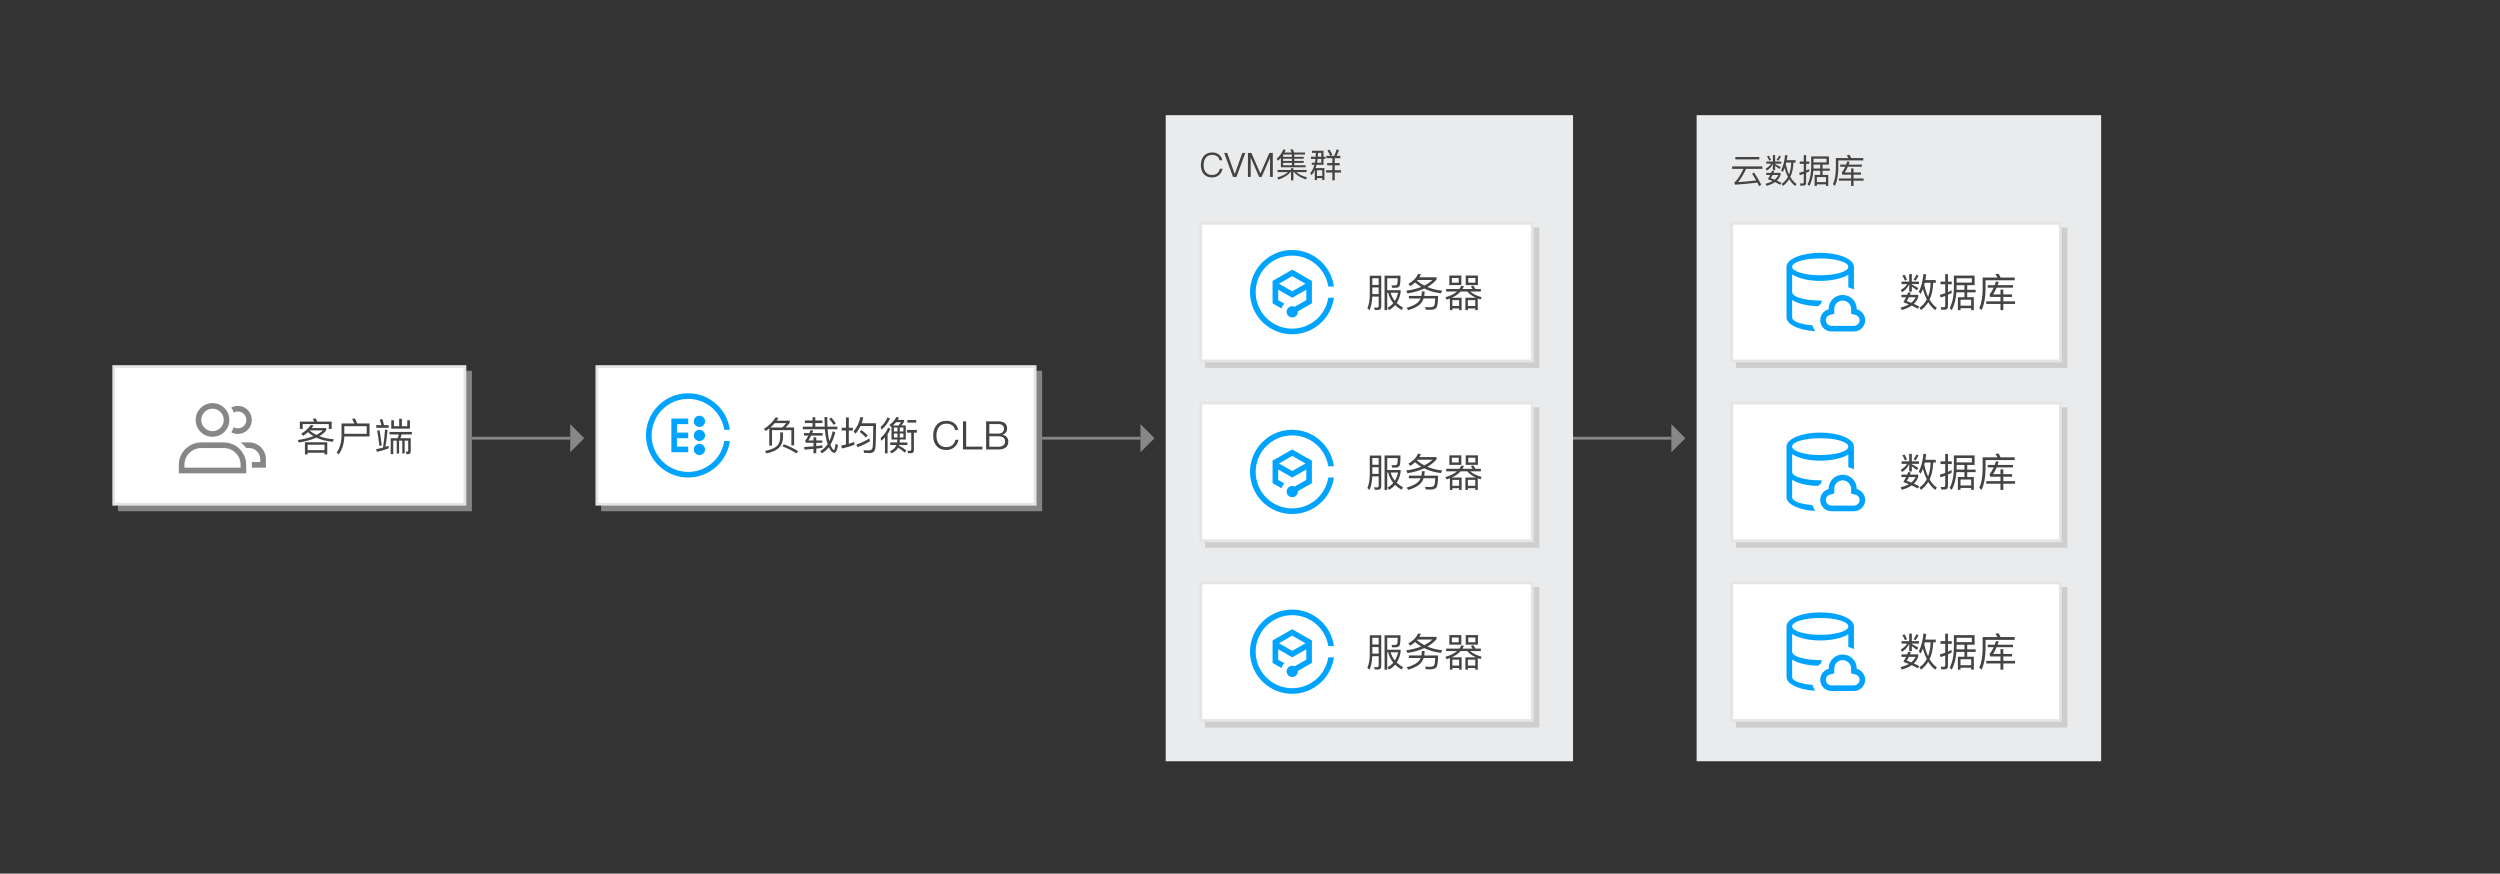 <?xml version="1.0" encoding="utf-8"?>
<!-- Generator: Adobe Illustrator 23.0.1, SVG Export Plug-In . SVG Version: 6.00 Build 0)  -->
<svg version="1.1" id="图层_1" xmlns="http://www.w3.org/2000/svg" xmlns:xlink="http://www.w3.org/1999/xlink" x="0px" y="0px"
	 width="890px" height="311px" viewBox="0 0 890 311" style="enable-background:new 0 0 890 311;" xml:space="preserve">
<rect x="0" y="0" width="890" height="311" fill="#333333" stroke="none"/>
<g>
	<g>
		<rect x="42" y="132" style="opacity:0.6;fill:#BBBBBB;enable-background:new    ;" width="126" height="50"/>
		<g>
			<rect x="40.5" y="130.5" style="fill:#FFFFFF;" width="125" height="49"/>
			<path style="fill:#E5E5E5;" d="M165,131v48H41v-48H165 M166,130H40v50h126V130L166,130z"/>
		</g>
	</g>
	<g>
		<g style="enable-background:new    ;">
			<path style="fill:#444444;" d="M111.624,151.478c-0.209,0.317-0.419,0.622-0.643,0.912h5.152v0.802
				c-0.572,0.788-1.396,1.479-2.471,2.088c1.522,0.595,3.225,0.954,5.11,1.092l-0.224,0.898c-2.234-0.166-4.203-0.649-5.934-1.479
				c-1.647,0.746-3.728,1.327-6.241,1.755l-0.377-0.885c2.248-0.359,4.119-0.815,5.599-1.396c-0.712-0.415-1.368-0.885-1.968-1.41
				c-0.544,0.483-1.131,0.912-1.746,1.299l-0.642-0.773c1.382-0.788,2.513-1.825,3.407-3.11L111.624,151.478z M118.074,152.694
				h-1.019v-1.715h-9.299v1.715h-1.019v-2.613h5.11c-0.167-0.359-0.335-0.678-0.517-0.968l1.103-0.166
				c0.167,0.332,0.321,0.719,0.489,1.134h5.152V152.694z M116.51,161.763h-0.977v-0.595h-6.003v0.595h-0.978v-4.327h7.958V161.763z
				 M115.533,160.27v-1.936h-6.003v1.936H115.533z M114.933,153.233h-4.677l-0.042,0.041c0.74,0.608,1.55,1.12,2.415,1.549
				C113.592,154.353,114.36,153.813,114.933,153.233z"/>
			<path style="fill:#444444;" d="M120.589,161.776l-0.74-0.663c1.131-1.549,1.703-3.567,1.731-6.042v-4.326h4.552
				c-0.251-0.581-0.517-1.12-0.81-1.618l1.075-0.166c0.251,0.525,0.502,1.12,0.754,1.784h4.412v4.645h-8.992
				C122.501,157.864,121.846,159.993,120.589,161.776z M122.571,151.727v2.695h7.972v-2.695H122.571z"/>
			<path style="fill:#444444;" d="M138.35,159.634c-1.285,0.498-2.681,0.898-4.175,1.23l-0.251-0.981
				c0.824-0.139,1.634-0.318,2.416-0.539c0.335-2.019,0.572-4.147,0.726-6.415l0.908,0.125c-0.168,2.17-0.433,4.175-0.768,6.027
				c0.391-0.139,0.782-0.263,1.145-0.401V159.634z M135.781,151.353c-0.195-0.719-0.405-1.382-0.642-1.977l1.005-0.166
				c0.195,0.622,0.391,1.341,0.586,2.143h1.633v0.94h-4.412v-0.94H135.781z M135.893,158.556l-0.824,0.207
				c-0.209-1.866-0.475-3.663-0.796-5.392l0.824-0.263C135.39,154.685,135.655,156.51,135.893,158.556z M146.629,153.759v0.912
				h-3.672c-0.098,0.456-0.237,0.898-0.405,1.327h3.672v4.631c0,0.691-0.293,1.037-0.879,1.037h-0.642l-0.237-0.898l0.572,0.041
				c0.182,0,0.279-0.124,0.279-0.373v-3.553h-1.257v4.562h-0.852v-4.562h-1.131v4.576h-0.852v-4.576h-1.229v4.783h-0.908v-5.668
				h2.485c0.167-0.429,0.307-0.871,0.391-1.327h-3.281v-0.912H146.629z M144.982,149.611h0.949v2.985h-6.646v-2.985h0.963v2.115
				h1.857v-2.654h0.978v2.654h1.899V149.611z"/>
		</g>
		<g>
			<g>
				<path style="fill:#878787;" d="M75.657,145.5c2.209,0,4,1.791,4,4s-1.791,4-4,4s-4-1.791-4-4S73.448,145.5,75.657,145.5
					 M75.657,143.5c-3.314,0-6,2.686-6,6s2.686,6,6,6s6-2.686,6-6S78.971,143.5,75.657,143.5z"/>
				<path style="fill:#878787;" d="M79.657,159.5c3.314,0,6,2.686,6,6v1h-20v-1c0-3.314,2.686-6,6-6H79.657 M79.657,157.5h-8
					c-4.418,0-8,3.582-8,8v3h24v-3C87.657,161.082,84.076,157.5,79.657,157.5z"/>
				<path style="fill:#878787;" d="M88.657,157.49h-3c0.758,0.569,1.431,1.242,2,2h1c2.209,0,4,1.791,4,4v1h-3c0,0.33,0,0.66,0,1v1
					h5v-3C94.657,160.176,91.971,157.49,88.657,157.49z"/>
				<path style="fill:#878787;" d="M84.657,144.49c-0.814,0.005-1.615,0.211-2.33,0.6c0.367,0.558,0.662,1.159,0.88,1.79
					c1.441-0.817,3.272-0.311,4.089,1.131c0.817,1.441,0.311,3.272-1.131,4.089c-0.918,0.52-2.041,0.52-2.958,0
					c-0.218,0.631-0.513,1.232-0.88,1.79c0.715,0.389,1.516,0.595,2.33,0.6c2.761,0,5-2.239,5-5
					C89.657,146.729,87.419,144.49,84.657,144.49z"/>
			</g>
		</g>
	</g>
</g>
<g>
	<g>
		<rect x="214" y="132" style="opacity:0.6;fill:#BBBBBB;enable-background:new    ;" width="157" height="50"/>
		<g>
			<rect x="212.5" y="130.5" style="fill:#FFFFFF;" width="156" height="49"/>
			<path style="fill:#E5E5E5;" d="M368,131v48H213v-48H368 M369,130H212v50h157V130L369,130z"/>
		</g>
	</g>
	<g transform="translate(20 9)">
		<g>
			<g id="_编组__11_">
				<g id="_编组_2_11_">
					<path id="_复合路径__11_" style="fill-rule:evenodd;clip-rule:evenodd;fill:#00A4FF;" d="M228.998,144
						c-1.105,0-2,0.895-2,2s0.895,2,2,2s2-0.895,2-2S230.103,144,228.998,144z M224.998,159c-7.18,0.008-13.007-5.805-13.015-12.985
						c-0.008-7.18,5.805-13.007,12.985-13.015c6.413-0.008,11.874,4.663,12.86,11h2c-1.105-8.21-8.656-13.971-16.866-12.866
						c-8.21,1.105-13.971,8.656-12.866,16.866s8.656,13.971,16.866,12.866c6.697-0.901,11.965-6.169,12.866-12.866h-2
						C236.843,154.326,231.4,158.992,224.998,159z M224.998,142v-2h-6v12h6v-2h-4v-3h4v-2h-4v-3H224.998z M228.998,139
						c-1.105,0-2,0.895-2,2s0.895,2,2,2s2-0.895,2-2S230.103,139,228.998,139z M228.998,149c-1.105,0-2,0.895-2,2s0.895,2,2,2
						s2-0.895,2-2S230.103,149,228.998,149z"/>
				</g>
			</g>
		</g>
		<g style="enable-background:new    ;">
			<path style="fill:#444444;" d="M262.713,149.529h-0.98v-5.407h-6.892v5.52h-0.98v-6.122c-0.42,0.337-0.854,0.645-1.274,0.925
				l-0.645-0.771c1.709-1.036,3.124-2.409,4.216-4.104l0.995,0.21c-0.21,0.336-0.42,0.658-0.645,0.966h4.637v0.743
				c-0.504,0.658-0.995,1.218-1.485,1.681h3.054V149.529z M258.735,144.935v1.934c-0.056,1.513-0.546,2.703-1.457,3.6
				c-0.896,0.826-2.367,1.471-4.398,1.947l-0.546-0.854c2.017-0.448,3.432-1.022,4.23-1.751c0.742-0.757,1.135-1.737,1.19-2.941
				v-1.934H258.735z M259.912,141.643h-4.104c-0.477,0.561-0.995,1.064-1.527,1.527h4.202
				C258.959,142.735,259.436,142.231,259.912,141.643z M264.086,151.574l-0.56,0.854c-1.625-1.064-3.292-1.905-5.001-2.521
				l0.504-0.756C260.878,149.823,262.559,150.622,264.086,151.574z"/>
			<path style="fill:#444444;" d="M269.261,140.69v-1.177h0.98v1.177h2.536v0.925h-2.536v1.288h3.362
				c-0.056-1.05-0.084-2.185-0.084-3.418h0.98c0,1.275,0.028,2.41,0.084,3.418h3.53v0.911h-3.474
				c0.084,1.246,0.196,2.269,0.35,3.054c0.084,0.406,0.168,0.784,0.252,1.148c0.504-1.009,0.91-2.186,1.218-3.502l0.896,0.406
				c-0.448,1.751-1.022,3.222-1.723,4.398c0.112,0.322,0.238,0.603,0.364,0.854c0.364,0.687,0.658,1.036,0.882,1.036
				c0.224-0.014,0.42-0.756,0.588-2.241l0.869,0.463c-0.309,1.862-0.743,2.801-1.331,2.801c-0.476,0-0.995-0.434-1.541-1.274
				c-0.154-0.238-0.294-0.49-0.406-0.757c-0.729,0.953-1.555,1.667-2.479,2.172l-0.546-0.812c1.009-0.561,1.877-1.373,2.591-2.451
				c-0.196-0.617-0.378-1.289-0.532-2.031c-0.196-0.925-0.35-2.003-0.434-3.264h-7.858v-0.911h3.46v-1.288h-2.731v-0.925H269.261z
				 M272.777,150.439c-0.701,0.084-1.429,0.183-2.186,0.267v1.652h-0.994v-1.555c-1.009,0.099-2.073,0.183-3.194,0.267l-0.126-0.938
				c1.176-0.07,2.283-0.154,3.32-0.238v-1.247h-2.731l-0.196-0.826c0.392-0.477,0.756-1.051,1.093-1.751h-1.541v-0.896h1.933
				c0.14-0.336,0.266-0.7,0.392-1.064l0.966,0.182c-0.112,0.309-0.224,0.603-0.336,0.883h3.67v0.896h-4.062
				c-0.308,0.645-0.645,1.219-0.995,1.723h1.807v-1.093h0.994v1.093h2.129v0.854h-2.129v1.148c0.771-0.084,1.499-0.168,2.186-0.252
				V150.439z M277.568,141.727l-0.756,0.533c-0.393-0.631-0.938-1.331-1.639-2.102l0.771-0.49
				C276.643,140.452,277.189,141.139,277.568,141.727z"/>
			<path style="fill:#444444;" d="M281.16,143.282v-3.67h1.022v3.67h1.443v0.98h-1.443v4.72c0.672-0.195,1.317-0.405,1.961-0.658
				v1.051c-1.358,0.519-2.829,0.953-4.398,1.289l-0.28-1.064c0.588-0.099,1.148-0.211,1.695-0.351v-4.986h-1.541v-0.98H281.16z
				 M287.323,139.598c-0.154,0.729-0.35,1.429-0.588,2.087h5.126c0,4.819-0.084,7.789-0.252,8.896
				c-0.154,1.135-0.84,1.709-2.059,1.709c-0.378,0-1.009-0.028-1.905-0.057l-0.252-0.952c0.756,0.028,1.415,0.056,1.975,0.056
				c0.729,0,1.148-0.364,1.274-1.093c0.14-0.812,0.21-3.333,0.238-7.578h-4.552c-0.477,1.023-1.065,1.934-1.765,2.746l-0.672-0.868
				c1.19-1.387,2.003-3.082,2.423-5.071L287.323,139.598z M289.747,148.017c-1.205,0.826-2.689,1.555-4.468,2.185l-0.42-0.952
				c1.793-0.588,3.334-1.316,4.623-2.171L289.747,148.017z M288.92,146.056l-0.701,0.7c-0.532-0.631-1.26-1.303-2.185-2.018
				l0.645-0.63C287.576,144.753,288.318,145.411,288.92,146.056z"/>
			<path style="fill:#444444;" d="M297.009,143.674c-0.28,0.645-0.617,1.275-1.023,1.863v6.863h-0.938v-5.701
				c-0.392,0.421-0.812,0.827-1.274,1.219l-0.294-0.938c1.219-1.092,2.115-2.325,2.676-3.712L297.009,143.674z M296.813,139.962
				c-0.616,1.513-1.625,2.844-2.998,4.021l-0.294-0.98c1.12-0.995,1.919-2.144,2.423-3.432L296.813,139.962z M297.233,142.974
				l-0.574-0.687c0.994-0.729,1.807-1.667,2.451-2.829l0.953,0.224c-0.154,0.28-0.309,0.561-0.477,0.812h2.227v0.687
				c-0.308,0.504-0.616,0.925-0.924,1.274h1.569v5.029h-2.101c-0.014,0.364-0.042,0.7-0.084,1.022h2.746v0.91h-2.928l-0.07,0.238
				c0.953,0.477,1.835,1.036,2.62,1.695l-0.532,0.812c-0.785-0.729-1.569-1.331-2.381-1.793c-0.434,0.812-1.205,1.484-2.325,2.045
				l-0.603-0.729c1.121-0.547,1.877-1.232,2.241-2.045l0.084-0.225h-2.213v-0.91h2.451c0.056-0.322,0.084-0.658,0.098-1.022h-2.087
				v-4.623L297.233,142.974z M300.791,141.307h-1.807c-0.336,0.42-0.714,0.799-1.107,1.148h2.045
				C300.217,142.119,300.511,141.727,300.791,141.307z M299.517,144.612v-1.4h-1.289v1.4H299.517z M299.517,145.341h-1.289v1.387
				h1.289V145.341z M300.329,144.612h1.289v-1.4h-1.289V144.612z M301.618,145.341h-1.289v1.387h1.289V145.341z M303.271,152.345
				l-0.196-0.91c0.294,0.042,0.575,0.069,0.841,0.069c0.322,0,0.49-0.168,0.49-0.476v-6.01h-1.513v-0.952h3.502v0.952h-1.05v6.248
				c0,0.714-0.364,1.078-1.093,1.078H303.271z M306.17,140.536v0.911h-3.124v-0.911H306.17z"/>
			<path style="fill:#444444;" d="M319.747,141.685c0.757,0.589,1.205,1.387,1.345,2.382h-1.106
				c-0.14-0.729-0.504-1.289-1.064-1.681c-0.546-0.379-1.204-0.561-1.989-0.561c-1.162,0-2.059,0.406-2.689,1.219
				c-0.588,0.756-0.882,1.751-0.882,2.997c0,1.247,0.28,2.241,0.868,2.97c0.616,0.771,1.499,1.163,2.676,1.163
				c0.798,0,1.471-0.21,2.03-0.631c0.589-0.448,0.995-1.106,1.191-1.975h1.106c-0.225,1.162-0.742,2.073-1.569,2.717
				c-0.771,0.603-1.694,0.911-2.759,0.911c-1.556,0-2.746-0.519-3.572-1.541c-0.757-0.925-1.121-2.129-1.121-3.614
				c0-1.484,0.379-2.703,1.149-3.655c0.84-1.065,2.045-1.583,3.586-1.583C318.053,140.803,318.991,141.097,319.747,141.685z"/>
			<path style="fill:#444444;" d="M323.959,140.999v9.007h5.785V151h-6.92v-10.001H323.959z"/>
			<path style="fill:#444444;" d="M335.524,140.999c0.925,0,1.667,0.224,2.214,0.672c0.532,0.448,0.798,1.064,0.798,1.849
				c0,0.561-0.153,1.051-0.448,1.457c-0.308,0.364-0.714,0.631-1.219,0.799c0.659,0.112,1.163,0.392,1.527,0.812
				c0.364,0.42,0.561,0.952,0.561,1.625c0,0.98-0.351,1.709-1.037,2.185c-0.588,0.393-1.4,0.603-2.423,0.603h-4.44v-10.001H335.524z
				 M332.205,145.369h3.04c0.7,0,1.232-0.154,1.597-0.435c0.364-0.294,0.56-0.729,0.56-1.303c0-0.561-0.182-0.98-0.546-1.261
				s-0.896-0.406-1.597-0.406h-3.054V145.369z M332.205,150.033h3.193c0.701,0,1.247-0.14,1.667-0.392
				c0.49-0.309,0.742-0.799,0.742-1.443s-0.224-1.12-0.644-1.429c-0.406-0.308-0.995-0.448-1.766-0.448h-3.193V150.033z"/>
		</g>
	</g>
</g>
<g>
	<polygon style="fill:#878787;" points="203,151 208,156 203,161 	"/>
	<line style="fill:none;stroke:#878787;stroke-miterlimit:10;" x1="203" y1="156" x2="168" y2="156"/>
</g>
<g>
	<polygon style="fill:#878787;" points="406,151 411,156 406,161 	"/>
	<line style="fill:none;stroke:#878787;stroke-miterlimit:10;" x1="406" y1="156" x2="371" y2="156"/>
</g>
<g>
	<polygon style="fill:#878787;" points="595,151 600,156 595,161 	"/>
	<line style="fill:none;stroke:#878787;stroke-miterlimit:10;" x1="595" y1="156" x2="560" y2="156"/>
</g>
<rect x="415" y="41" style="fill:#EAEBEC;" width="145" height="230"/>
<g>
	<g>
		<rect x="429" y="81" style="opacity:0.6;fill:#BBBBBB;enable-background:new    ;" width="119" height="50"/>
		<g>
			<rect x="427.5" y="79.5" style="fill:#FFFFFF;" width="118" height="49"/>
			<path style="fill:#E5E5E5;" d="M545,80v48H428V80H545 M546,79H427v50h119V79L546,79z"/>
		</g>
	</g>
	<g transform="translate(20 9)">
		<g>
			<path style="fill:#00A4FF;" d="M440.038,108c-7.18,0.008-13.007-5.805-13.015-12.985c-0.008-7.18,5.805-13.007,12.985-13.015
				c6.413-0.008,11.874,4.663,12.86,11h2c-1.105-8.21-8.656-13.971-16.866-12.866c-8.21,1.105-13.971,8.656-12.866,16.866
				c1.105,8.21,8.656,13.971,16.866,12.866c6.697-0.901,11.965-6.169,12.866-12.866h-2C451.883,103.326,446.44,107.993,440.038,108z
				 M447.038,91l-7-4l-7,4v8l3.2,1.83c0.185-0.645,0.529-1.233,1-1.71l-2.2-1.28v-3.7l5,2.86l5-2.86v3.7l-4.14,2.36
				c-0.997-0.475-2.191-0.052-2.666,0.946c-0.475,0.997-0.052,2.191,0.946,2.666c0.997,0.475,2.191,0.052,2.666-0.946
				c0.129-0.27,0.195-0.566,0.194-0.866v-0.14l5-2.86V91z M440.038,94.7l-4.72-2.7l4.72-2.7l4.72,2.7L440.038,94.7z"/>
		</g>
		<g style="enable-background:new    ;">
			<path style="fill:#444444;" d="M467.542,101.429l-0.757-0.7c0.561-1.261,0.841-2.886,0.854-4.847v-6.724h4.09v10.926
				c0,0.841-0.392,1.274-1.177,1.274h-1.121l-0.238-0.896c0.392,0.028,0.742,0.057,1.079,0.057c0.35,0,0.532-0.252,0.532-0.757
				v-3.166h-2.27C468.452,98.558,468.116,100.168,467.542,101.429z M470.805,90.068h-2.255v2.367h2.255V90.068z M468.55,95.686
				h2.255v-2.339h-2.255V95.686z M473.859,101.415h-0.953V89.145h5.673c0,1.736-0.084,2.885-0.252,3.445
				c-0.168,0.574-0.687,0.868-1.569,0.868h-1.135l-0.266-0.868c0.238,0,0.546,0.014,0.938,0.014c0.336,0,0.575-0.027,0.743-0.069
				c0.168-0.057,0.294-0.196,0.378-0.406c0.098-0.309,0.154-0.995,0.182-2.06h-3.74v4.244h4.762v0.854
				c-0.266,1.443-0.728,2.676-1.373,3.685c0.63,0.616,1.373,1.162,2.227,1.652l-0.504,0.854c-0.896-0.518-1.653-1.092-2.297-1.723
				c-0.616,0.715-1.331,1.289-2.171,1.737l-0.532-0.812c0.798-0.435,1.471-0.98,2.031-1.653c-0.896-1.093-1.499-2.325-1.807-3.698
				h-0.336V101.415z M476.576,98.123c0.518-0.841,0.896-1.807,1.148-2.914h-2.661C475.357,96.288,475.862,97.255,476.576,98.123z"/>
			<path style="fill:#444444;" d="M485.842,88.654c-0.154,0.378-0.336,0.728-0.532,1.064h6.107v0.812
				c-0.896,1.036-1.989,1.919-3.278,2.647c1.583,0.672,3.348,1.106,5.295,1.303l-0.462,0.938c-2.213-0.253-4.188-0.812-5.925-1.682
				c-1.709,0.785-3.712,1.359-5.981,1.709l-0.462-0.952c2.031-0.28,3.81-0.729,5.351-1.345c-0.784-0.462-1.513-0.994-2.185-1.583
				c-0.532,0.477-1.106,0.91-1.751,1.303l-0.616-0.812c1.681-0.967,2.83-2.144,3.417-3.544L485.842,88.654z M487.172,94.747
				c0,0.561-0.056,1.093-0.14,1.597h4.931c-0.028,2.367-0.238,3.782-0.644,4.244c-0.406,0.463-1.107,0.701-2.102,0.701
				c-0.448,0-0.994-0.028-1.639-0.057l-0.252-0.91l1.653,0.07c0.84-0.015,1.358-0.196,1.583-0.532
				c0.21-0.337,0.336-1.205,0.378-2.605h-4.146c-0.112,0.364-0.266,0.714-0.448,1.05c-0.714,1.261-2.353,2.312-4.931,3.124
				l-0.672-0.826c2.297-0.673,3.824-1.527,4.553-2.55c0.168-0.252,0.322-0.518,0.434-0.798h-4.174v-0.911h4.455
				c0.112-0.504,0.168-1.036,0.168-1.597H487.172z M489.974,90.671h-5.351l-0.182,0.225c0.784,0.686,1.653,1.274,2.591,1.765
				C488.167,92.1,489.147,91.428,489.974,90.671z"/>
			<path style="fill:#444444;" d="M499.547,93.893c0.266-0.364,0.477-0.742,0.645-1.135l0.966,0.099
				c-0.14,0.364-0.322,0.7-0.518,1.036h3.614c-0.196-0.35-0.406-0.672-0.63-0.952l0.854-0.28c0.294,0.393,0.546,0.798,0.771,1.232
				h1.933v0.896h-3.782c0.911,0.841,2.27,1.513,4.076,2.003l-0.406,0.854c-0.35-0.111-0.672-0.238-0.98-0.35v4.118h-0.896v-0.603
				h-2.619v0.603h-0.896v-4.413h3.74c-1.345-0.616-2.381-1.358-3.082-2.213h-2.367c-0.785,0.896-1.835,1.625-3.152,2.213h3.516
				v4.413h-0.896v-0.603h-2.396v0.603h-0.882v-4.133c-0.378,0.141-0.756,0.267-1.148,0.393l-0.462-0.826
				c1.793-0.532,3.166-1.219,4.146-2.06h-3.866v-0.896H499.547z M500.234,89.088v3.404h-4.272v-3.404H500.234z M499.31,89.957
				h-2.438v1.681h2.438V89.957z M499.436,99.944v-2.102h-2.396v2.102H499.436z M506.145,89.088v3.404h-4.356v-3.404H506.145z
				 M505.192,99.944v-2.102h-2.619v2.102H505.192z M505.234,89.957h-2.521v1.681h2.521V89.957z"/>
		</g>
	</g>
</g>
<g>
	<g>
		<path style="fill:#444444;" d="M433.956,55.024c0.647,0.504,1.031,1.188,1.151,2.039h-0.947c-0.12-0.624-0.432-1.104-0.911-1.439
			c-0.468-0.324-1.032-0.479-1.703-0.479c-0.996,0-1.764,0.348-2.303,1.043c-0.504,0.647-0.756,1.499-0.756,2.566
			s0.239,1.919,0.743,2.543c0.528,0.66,1.283,0.995,2.291,0.995c0.684,0,1.26-0.18,1.739-0.539c0.504-0.384,0.852-0.947,1.02-1.691
			h0.947c-0.192,0.995-0.636,1.775-1.344,2.327c-0.659,0.516-1.451,0.779-2.362,0.779c-1.331,0-2.351-0.443-3.059-1.319
			c-0.647-0.792-0.959-1.823-0.959-3.095c0-1.271,0.323-2.314,0.983-3.13c0.72-0.911,1.751-1.355,3.07-1.355
			C432.505,54.269,433.309,54.521,433.956,55.024z"/>
		<path style="fill:#444444;" d="M436.876,54.437l2.674,7.496h0.036l2.675-7.496h1.079L440.174,63h-1.211l-3.167-8.563H436.876z"/>
		<path style="fill:#444444;" d="M445.491,54.437l3.19,7.304h0.036l3.178-7.304h1.224V63h-0.983v-6.812H452.1L449.137,63h-0.887
			l-2.963-6.812h-0.036V63h-0.983v-8.563H445.491z"/>
		<path style="fill:#444444;" d="M454.983,57.219l-0.491-0.671c1.067-0.96,1.858-2.087,2.387-3.383l0.804,0.204
			c-0.12,0.324-0.265,0.636-0.408,0.936h2.591c-0.168-0.372-0.336-0.72-0.528-1.031l0.888-0.144c0.168,0.348,0.324,0.743,0.48,1.175
			h3.873v0.72h-3.813v0.815h3.37v0.672h-3.37v0.791h3.37v0.672h-3.37v0.852h4.042v0.731h-8.815v-3.37
			C455.68,56.548,455.344,56.884,454.983,57.219z M454.815,61.285v-0.779h4.773v-0.624h0.864v0.624h4.701v0.779h-3.634
			c0.815,0.768,2.074,1.379,3.766,1.835l-0.372,0.768c-1.99-0.672-3.394-1.535-4.233-2.603h-0.228v2.926h-0.864v-2.926h-0.228
			c-0.756,1.02-2.159,1.906-4.21,2.65l-0.455-0.744c1.847-0.563,3.118-1.199,3.813-1.906H454.815z M459.913,55.024h-3.059
			l-0.06,0.096v0.72h3.118V55.024z M459.913,56.512h-3.118v0.791h3.118V56.512z M459.913,57.975h-3.118v0.852h3.118V57.975z"/>
		<path style="fill:#444444;" d="M468.711,58.67c-0.108,0.42-0.229,0.804-0.36,1.164h3.143v4.27h-0.768v-0.695h-1.895v0.719h-0.768
			v-3.586c-0.324,0.696-0.708,1.308-1.164,1.812l-0.455-0.72c0.659-0.744,1.151-1.728,1.475-2.963h-0.936v-0.743h1.116
			c0.083-0.432,0.155-0.888,0.203-1.355h-1.606v-0.768h1.679c0.024-0.455,0.048-0.911,0.06-1.391h-1.379v-0.744h4.114v2.135h0.671
			v0.768h-0.671v2.099H468.711z M470.726,62.641v-2.016h-1.895v2.016H470.726z M468.879,57.927h1.499v-1.355h-1.295
			C469.022,57.051,468.95,57.495,468.879,57.927z M469.154,55.804h1.224v-1.391h-1.163C469.202,54.893,469.179,55.36,469.154,55.804
			z M472.177,56.319v-0.827h1.415c-0.336-0.72-0.671-1.355-1.02-1.919l0.732-0.348c0.359,0.575,0.707,1.223,1.031,1.919l-0.72,0.348
			h1.355c0.348-0.744,0.647-1.523,0.899-2.351l0.815,0.288c-0.252,0.768-0.54,1.451-0.852,2.062h1.331v0.827h-1.991v1.739h1.739
			v0.804h-1.739v1.739h2.255v0.827h-2.255v2.759h-0.852v-2.759h-2.23v-0.827h2.23v-1.739h-1.858v-0.804h1.858v-1.739H472.177z"/>
	</g>
</g>
<g>
	<g>
		<rect x="429" y="145" style="opacity:0.6;fill:#BBBBBB;enable-background:new    ;" width="119" height="50"/>
		<g>
			<rect x="427.5" y="143.5" style="fill:#FFFFFF;" width="118" height="49"/>
			<path style="fill:#E5E5E5;" d="M545,144v48H428v-48H545 M546,143H427v50h119V143L546,143z"/>
		</g>
	</g>
	<g transform="translate(20 9)">
		<g>
			<path style="fill:#00A4FF;" d="M440.038,172c-7.18,0.008-13.007-5.805-13.015-12.985c-0.008-7.18,5.805-13.007,12.985-13.015
				c6.413-0.008,11.874,4.663,12.86,11h2c-1.105-8.21-8.656-13.971-16.866-12.866c-8.21,1.105-13.971,8.656-12.866,16.866
				c1.105,8.21,8.656,13.971,16.866,12.866c6.697-0.901,11.965-6.169,12.866-12.866h-2C451.883,167.326,446.44,171.992,440.038,172z
				 M447.038,155l-7-4l-7,4v8l3.2,1.83c0.185-0.645,0.529-1.233,1-1.71l-2.2-1.28v-3.7l5,2.86l5-2.86v3.7l-4.14,2.36
				c-0.997-0.475-2.191-0.052-2.666,0.946c-0.475,0.997-0.052,2.191,0.946,2.666c0.997,0.475,2.191,0.052,2.666-0.946
				c0.129-0.27,0.195-0.566,0.194-0.866v-0.14l5-2.86V155z M440.038,158.7l-4.72-2.7l4.72-2.7l4.72,2.7L440.038,158.7z"/>
		</g>
		<g style="enable-background:new    ;">
			<path style="fill:#444444;" d="M467.542,165.429l-0.757-0.7c0.561-1.261,0.841-2.886,0.854-4.847v-6.724h4.09v10.926
				c0,0.841-0.392,1.274-1.177,1.274h-1.121l-0.238-0.896c0.392,0.028,0.742,0.057,1.079,0.057c0.35,0,0.532-0.252,0.532-0.757
				v-3.166h-2.27C468.452,162.558,468.116,164.168,467.542,165.429z M470.805,154.068h-2.255v2.367h2.255V154.068z M468.55,159.686
				h2.255v-2.339h-2.255V159.686z M473.859,165.415h-0.953v-12.271h5.673c0,1.736-0.084,2.885-0.252,3.445
				c-0.168,0.574-0.687,0.868-1.569,0.868h-1.135l-0.266-0.868c0.238,0,0.546,0.014,0.938,0.014c0.336,0,0.575-0.027,0.743-0.069
				c0.168-0.057,0.294-0.196,0.378-0.406c0.098-0.309,0.154-0.995,0.182-2.06h-3.74v4.244h4.762v0.854
				c-0.266,1.443-0.728,2.676-1.373,3.685c0.63,0.616,1.373,1.162,2.227,1.652l-0.504,0.854c-0.896-0.518-1.653-1.092-2.297-1.723
				c-0.616,0.715-1.331,1.289-2.171,1.737l-0.532-0.812c0.798-0.435,1.471-0.98,2.031-1.653c-0.896-1.093-1.499-2.325-1.807-3.698
				h-0.336V165.415z M476.576,162.123c0.518-0.841,0.896-1.807,1.148-2.914h-2.661C475.357,160.288,475.862,161.255,476.576,162.123
				z"/>
			<path style="fill:#444444;" d="M485.842,152.654c-0.154,0.378-0.336,0.728-0.532,1.064h6.107v0.812
				c-0.896,1.036-1.989,1.919-3.278,2.647c1.583,0.672,3.348,1.106,5.295,1.303l-0.462,0.938c-2.213-0.253-4.188-0.812-5.925-1.682
				c-1.709,0.785-3.712,1.359-5.981,1.709l-0.462-0.952c2.031-0.28,3.81-0.729,5.351-1.345c-0.784-0.462-1.513-0.994-2.185-1.583
				c-0.532,0.477-1.106,0.91-1.751,1.303l-0.616-0.812c1.681-0.967,2.83-2.144,3.417-3.544L485.842,152.654z M487.172,158.747
				c0,0.561-0.056,1.093-0.14,1.597h4.931c-0.028,2.367-0.238,3.782-0.644,4.244c-0.406,0.463-1.107,0.701-2.102,0.701
				c-0.448,0-0.994-0.028-1.639-0.057l-0.252-0.91l1.653,0.07c0.84-0.015,1.358-0.196,1.583-0.532
				c0.21-0.337,0.336-1.205,0.378-2.605h-4.146c-0.112,0.364-0.266,0.714-0.448,1.05c-0.714,1.261-2.353,2.312-4.931,3.124
				l-0.672-0.826c2.297-0.673,3.824-1.527,4.553-2.55c0.168-0.252,0.322-0.518,0.434-0.798h-4.174v-0.911h4.455
				c0.112-0.504,0.168-1.036,0.168-1.597H487.172z M489.974,154.671h-5.351l-0.182,0.225c0.784,0.686,1.653,1.274,2.591,1.765
				C488.167,156.1,489.147,155.428,489.974,154.671z"/>
			<path style="fill:#444444;" d="M499.547,157.893c0.266-0.364,0.477-0.742,0.645-1.135l0.966,0.099
				c-0.14,0.364-0.322,0.7-0.518,1.036h3.614c-0.196-0.35-0.406-0.672-0.63-0.952l0.854-0.28c0.294,0.393,0.546,0.798,0.771,1.232
				h1.933v0.896h-3.782c0.911,0.841,2.27,1.513,4.076,2.003l-0.406,0.854c-0.35-0.111-0.672-0.238-0.98-0.35v4.118h-0.896v-0.603
				h-2.619v0.603h-0.896v-4.413h3.74c-1.345-0.616-2.381-1.358-3.082-2.213h-2.367c-0.785,0.896-1.835,1.625-3.152,2.213h3.516
				v4.413h-0.896v-0.603h-2.396v0.603h-0.882v-4.133c-0.378,0.141-0.756,0.267-1.148,0.393l-0.462-0.826
				c1.793-0.532,3.166-1.219,4.146-2.06h-3.866v-0.896H499.547z M500.234,153.088v3.404h-4.272v-3.404H500.234z M499.31,153.957
				h-2.438v1.681h2.438V153.957z M499.436,163.944v-2.102h-2.396v2.102H499.436z M506.145,153.088v3.404h-4.356v-3.404H506.145z
				 M505.192,163.944v-2.102h-2.619v2.102H505.192z M505.234,153.957h-2.521v1.681h2.521V153.957z"/>
		</g>
	</g>
</g>
<g>
	<g>
		<rect x="429" y="209" style="opacity:0.6;fill:#BBBBBB;enable-background:new    ;" width="119" height="50"/>
		<g>
			<rect x="427.5" y="207.5" style="fill:#FFFFFF;" width="118" height="49"/>
			<path style="fill:#E5E5E5;" d="M545,208v48H428v-48H545 M546,207H427v50h119V207L546,207z"/>
		</g>
	</g>
	<g transform="translate(20 9)">
		<g>
			<path style="fill:#00A4FF;" d="M440.038,236c-7.18,0.008-13.007-5.805-13.015-12.985c-0.008-7.18,5.805-13.007,12.985-13.015
				c6.413-0.008,11.874,4.663,12.86,11h2c-1.105-8.21-8.656-13.971-16.866-12.866c-8.21,1.105-13.971,8.656-12.866,16.866
				c1.105,8.21,8.656,13.971,16.866,12.866c6.697-0.901,11.965-6.169,12.866-12.866h-2C451.883,231.326,446.44,235.992,440.038,236z
				 M447.038,219l-7-4l-7,4v8l3.2,1.83c0.185-0.645,0.529-1.233,1-1.71l-2.2-1.28v-3.7l5,2.86l5-2.86v3.7l-4.14,2.36
				c-0.997-0.475-2.191-0.052-2.666,0.946c-0.475,0.997-0.052,2.191,0.946,2.666c0.997,0.475,2.191,0.052,2.666-0.946
				c0.129-0.27,0.195-0.566,0.194-0.866v-0.14l5-2.86V219z M440.038,222.7l-4.72-2.7l4.72-2.7l4.72,2.7L440.038,222.7z"/>
		</g>
		<g style="enable-background:new    ;">
			<path style="fill:#444444;" d="M467.542,229.429l-0.757-0.7c0.561-1.261,0.841-2.886,0.854-4.847v-6.724h4.09v10.926
				c0,0.841-0.392,1.274-1.177,1.274h-1.121l-0.238-0.896c0.392,0.028,0.742,0.057,1.079,0.057c0.35,0,0.532-0.252,0.532-0.757
				v-3.166h-2.27C468.452,226.558,468.116,228.168,467.542,229.429z M470.805,218.068h-2.255v2.367h2.255V218.068z M468.55,223.686
				h2.255v-2.339h-2.255V223.686z M473.859,229.415h-0.953v-12.271h5.673c0,1.736-0.084,2.885-0.252,3.445
				c-0.168,0.574-0.687,0.868-1.569,0.868h-1.135l-0.266-0.868c0.238,0,0.546,0.014,0.938,0.014c0.336,0,0.575-0.027,0.743-0.069
				c0.168-0.057,0.294-0.196,0.378-0.406c0.098-0.309,0.154-0.995,0.182-2.06h-3.74v4.244h4.762v0.854
				c-0.266,1.443-0.728,2.676-1.373,3.685c0.63,0.616,1.373,1.162,2.227,1.652l-0.504,0.854c-0.896-0.518-1.653-1.092-2.297-1.723
				c-0.616,0.715-1.331,1.289-2.171,1.737l-0.532-0.812c0.798-0.435,1.471-0.98,2.031-1.653c-0.896-1.093-1.499-2.325-1.807-3.698
				h-0.336V229.415z M476.576,226.123c0.518-0.841,0.896-1.807,1.148-2.914h-2.661C475.357,224.288,475.862,225.255,476.576,226.123
				z"/>
			<path style="fill:#444444;" d="M485.842,216.654c-0.154,0.378-0.336,0.728-0.532,1.064h6.107v0.812
				c-0.896,1.036-1.989,1.919-3.278,2.647c1.583,0.672,3.348,1.106,5.295,1.303l-0.462,0.938c-2.213-0.253-4.188-0.812-5.925-1.682
				c-1.709,0.785-3.712,1.359-5.981,1.709l-0.462-0.952c2.031-0.28,3.81-0.729,5.351-1.345c-0.784-0.462-1.513-0.994-2.185-1.583
				c-0.532,0.477-1.106,0.91-1.751,1.303l-0.616-0.812c1.681-0.967,2.83-2.144,3.417-3.544L485.842,216.654z M487.172,222.747
				c0,0.561-0.056,1.093-0.14,1.597h4.931c-0.028,2.367-0.238,3.782-0.644,4.244c-0.406,0.463-1.107,0.701-2.102,0.701
				c-0.448,0-0.994-0.028-1.639-0.057l-0.252-0.91l1.653,0.07c0.84-0.015,1.358-0.196,1.583-0.532
				c0.21-0.337,0.336-1.205,0.378-2.605h-4.146c-0.112,0.364-0.266,0.714-0.448,1.05c-0.714,1.261-2.353,2.312-4.931,3.124
				l-0.672-0.826c2.297-0.673,3.824-1.527,4.553-2.55c0.168-0.252,0.322-0.518,0.434-0.798h-4.174v-0.911h4.455
				c0.112-0.504,0.168-1.036,0.168-1.597H487.172z M489.974,218.671h-5.351l-0.182,0.225c0.784,0.686,1.653,1.274,2.591,1.765
				C488.167,220.1,489.147,219.428,489.974,218.671z"/>
			<path style="fill:#444444;" d="M499.547,221.893c0.266-0.364,0.477-0.742,0.645-1.135l0.966,0.099
				c-0.14,0.364-0.322,0.7-0.518,1.036h3.614c-0.196-0.35-0.406-0.672-0.63-0.952l0.854-0.28c0.294,0.393,0.546,0.798,0.771,1.232
				h1.933v0.896h-3.782c0.911,0.841,2.27,1.513,4.076,2.003l-0.406,0.854c-0.35-0.111-0.672-0.238-0.98-0.35v4.118h-0.896v-0.603
				h-2.619v0.603h-0.896v-4.413h3.74c-1.345-0.616-2.381-1.358-3.082-2.213h-2.367c-0.785,0.896-1.835,1.625-3.152,2.213h3.516
				v4.413h-0.896v-0.603h-2.396v0.603h-0.882v-4.133c-0.378,0.141-0.756,0.267-1.148,0.393l-0.462-0.826
				c1.793-0.532,3.166-1.219,4.146-2.06h-3.866v-0.896H499.547z M500.234,217.088v3.404h-4.272v-3.404H500.234z M499.31,217.957
				h-2.438v1.681h2.438V217.957z M499.436,227.944v-2.102h-2.396v2.102H499.436z M506.145,217.088v3.404h-4.356v-3.404H506.145z
				 M505.192,227.944v-2.102h-2.619v2.102H505.192z M505.234,217.957h-2.521v1.681h2.521V217.957z"/>
		</g>
	</g>
</g>
<rect x="604" y="41" style="fill:#EAEBEC;" width="144.001" height="230"/>
<g>
	<g>
		<path style="fill:#444444;" d="M627.395,59.243v0.863h-5.757c-1.104,2.267-2.074,3.838-2.891,4.726
			c2.159-0.12,4.306-0.324,6.453-0.611c-0.432-0.768-0.912-1.56-1.439-2.375l0.695-0.432c1.104,1.655,1.955,3.106,2.555,4.329
			l-0.768,0.54c-0.191-0.42-0.396-0.84-0.623-1.271c-2.436,0.312-5.086,0.552-7.964,0.744l-0.229-0.876
			c0.097-0.023,0.156-0.06,0.204-0.084c0.768-0.575,1.787-2.135,3.047-4.689h-4.042v-0.863H627.395z M626.328,55.897v0.839h-8.539
			v-0.839H626.328z"/>
		<path style="fill:#444444;" d="M631.624,60.874c-0.084,0.229-0.168,0.444-0.24,0.66h2.507v0.707
			c-0.264,0.792-0.707,1.476-1.331,2.051c0.575,0.265,1.127,0.528,1.655,0.816l-0.468,0.671c-0.528-0.312-1.14-0.636-1.848-0.947
			c-0.791,0.552-1.786,0.995-2.986,1.331l-0.407-0.72c0.983-0.264,1.835-0.587,2.53-0.983c-0.527-0.228-1.079-0.455-1.667-0.671
			c0.312-0.528,0.588-1.02,0.827-1.5h-1.415v-0.755h1.751c0.108-0.264,0.204-0.516,0.288-0.756L631.624,60.874z M631.144,57.504
			v-2.291h0.804v2.291h2.183v0.756h-2.183v0.132c0.647,0.324,1.318,0.695,1.99,1.104l-0.443,0.672
			c-0.6-0.48-1.115-0.864-1.547-1.151v1.559h-0.804v-2.278c-0.396,0.947-1.115,1.763-2.147,2.458l-0.419-0.695
			c0.923-0.54,1.57-1.14,1.931-1.799h-1.703v-0.756H631.144z M630.472,56.929l-0.624,0.287c-0.252-0.587-0.516-1.103-0.804-1.559
			l0.684-0.228C630.016,55.897,630.256,56.4,630.472,56.929z M633.111,62.289h-2.063c-0.191,0.408-0.407,0.792-0.647,1.151
			c0.48,0.168,0.936,0.336,1.367,0.517C632.367,63.477,632.823,62.913,633.111,62.289z M633.999,55.681
			c-0.24,0.528-0.54,1.044-0.924,1.548l-0.611-0.312c0.384-0.516,0.695-1.019,0.911-1.522L633.999,55.681z M635.318,59.795
			c-0.217,0.552-0.456,1.043-0.708,1.476l-0.54-0.66c0.708-1.343,1.188-3.154,1.428-5.433l0.839,0.144
			c-0.071,0.611-0.167,1.188-0.264,1.715h3.167v0.828h-0.78c-0.06,2.003-0.432,3.718-1.104,5.133
			c0.624,1.079,1.355,1.907,2.219,2.495l-0.468,0.707c-0.839-0.6-1.559-1.415-2.158-2.423c-0.576,0.96-1.319,1.764-2.219,2.411
			l-0.444-0.72c0.936-0.647,1.667-1.476,2.219-2.495C636.037,62.05,635.641,60.994,635.318,59.795z M635.737,58.487
			c0.3,1.403,0.684,2.615,1.164,3.622c0.468-1.211,0.72-2.626,0.768-4.245h-1.775L635.737,58.487z"/>
		<path style="fill:#444444;" d="M640.949,66.092l-0.18-0.816c0.312,0.036,0.624,0.061,0.911,0.061c0.3,0,0.456-0.18,0.456-0.516
			v-2.938c-0.479,0.18-0.947,0.348-1.415,0.491l-0.216-0.839c0.552-0.132,1.104-0.3,1.631-0.492v-2.71h-1.439v-0.828h1.439v-2.267
			h0.84v2.267h1.151v0.828h-1.151v2.362c0.384-0.168,0.755-0.348,1.115-0.54v0.852c-0.372,0.192-0.744,0.36-1.115,0.528v3.502
			c0,0.695-0.336,1.056-1.008,1.056H640.949z M644.151,66.199l-0.671-0.6c0.852-1.583,1.283-3.646,1.295-6.164v-3.755h6.32v2.915
			h-2.255v1.415h2.566v0.779h-2.566v1.476h2.016v3.934h-0.804v-0.588h-3.251v0.588h-0.803v-3.934h2.003V60.79h-2.447
			C645.411,62.841,644.943,64.641,644.151,66.199z M645.615,58.596v0.84c0,0.191-0.013,0.383-0.013,0.575h2.399v-1.415H645.615z
			 M645.615,56.484v1.332h4.641v-1.332H645.615z M650.052,64.844v-1.811h-3.251v1.811H650.052z"/>
		<path style="fill:#444444;" d="M659.018,56.269h4.317v0.84h-8.888v2.734c-0.048,2.65-0.443,4.773-1.211,6.356l-0.708-0.636
			c0.66-1.367,1.008-3.274,1.032-5.721v-3.574h4.509c-0.191-0.371-0.407-0.707-0.623-0.995l0.959-0.168
			C658.622,55.453,658.826,55.837,659.018,56.269z M658.454,57.636c-0.107,0.336-0.216,0.647-0.323,0.96h4.677v0.756h-4.977
			c-0.336,0.768-0.696,1.451-1.08,2.051h2.243v-1.451h0.863v1.451h2.675v0.779h-2.675v1.343h3.586v0.792h-3.586v1.895h-0.863v-1.895
			h-4.33v-0.792h4.33v-1.343h-3.143l-0.18-0.744c0.456-0.563,0.876-1.259,1.247-2.086h-1.811v-0.756h2.123
			c0.132-0.372,0.264-0.756,0.396-1.151L658.454,57.636z"/>
	</g>
</g>
<g>
	<g>
		<rect x="618.001" y="209" style="opacity:0.6;fill:#BBBBBB;enable-background:new    ;" width="118.001" height="50"/>
		<g>
			<rect x="616.501" y="207.5" style="fill:#FFFFFF;" width="117.001" height="49"/>
			<path style="fill:#E5E5E5;" d="M733.003,208v48H617.001v-48H733.003 M734.003,207H616.001v50h118.001V207L734.003,207z"/>
		</g>
	</g>
	<g transform="translate(20 9)">
		<g style="enable-background:new    ;">
			<path style="fill:#444444;" d="M660.233,223.182c-0.098,0.266-0.196,0.518-0.28,0.771h2.928v0.826
				c-0.309,0.925-0.827,1.723-1.555,2.396c0.672,0.308,1.317,0.616,1.933,0.952l-0.546,0.784c-0.616-0.364-1.331-0.742-2.157-1.106
				c-0.924,0.645-2.087,1.163-3.488,1.555l-0.476-0.84c1.148-0.309,2.143-0.687,2.956-1.148c-0.616-0.267-1.261-0.533-1.947-0.785
				c0.364-0.616,0.687-1.19,0.967-1.751h-1.653v-0.882h2.045c0.126-0.309,0.238-0.603,0.336-0.883L660.233,223.182z
				 M659.672,219.245v-2.675h0.938v2.675h2.549v0.883h-2.549v0.154c0.756,0.378,1.541,0.812,2.325,1.288l-0.518,0.784
				c-0.701-0.56-1.303-1.008-1.807-1.345v1.821h-0.938v-2.661c-0.462,1.106-1.303,2.059-2.507,2.871l-0.49-0.812
				c1.079-0.63,1.835-1.33,2.255-2.101h-1.989v-0.883H659.672z M658.888,218.573l-0.729,0.336c-0.294-0.687-0.603-1.289-0.938-1.821
				l0.798-0.266C658.356,217.368,658.636,217.957,658.888,218.573z M661.97,224.834h-2.409c-0.224,0.477-0.477,0.925-0.756,1.345
				c0.56,0.196,1.092,0.393,1.597,0.603C661.101,226.221,661.633,225.562,661.97,224.834z M663.006,217.116
				c-0.28,0.616-0.63,1.219-1.079,1.807l-0.714-0.364c0.448-0.602,0.812-1.19,1.064-1.778L663.006,217.116z M664.547,221.921
				c-0.252,0.645-0.532,1.219-0.826,1.723l-0.63-0.771c0.826-1.568,1.387-3.684,1.667-6.346l0.98,0.169
				c-0.084,0.714-0.196,1.387-0.308,2.003h3.698v0.966h-0.91c-0.07,2.34-0.504,4.343-1.289,5.996
				c0.729,1.261,1.583,2.227,2.591,2.913l-0.546,0.826c-0.981-0.7-1.821-1.652-2.521-2.829c-0.672,1.12-1.541,2.059-2.591,2.815
				l-0.519-0.841c1.093-0.756,1.947-1.723,2.591-2.913C665.388,224.554,664.925,223.321,664.547,221.921z M665.037,220.394
				c0.351,1.64,0.799,3.054,1.359,4.23c0.546-1.415,0.84-3.067,0.896-4.959h-2.073L665.037,220.394z"/>
			<path style="fill:#444444;" d="M671.109,229.274l-0.21-0.952c0.364,0.042,0.729,0.07,1.064,0.07c0.35,0,0.532-0.211,0.532-0.603
				v-3.432c-0.56,0.21-1.106,0.406-1.653,0.574l-0.252-0.98c0.644-0.154,1.289-0.351,1.905-0.574v-3.166h-1.681v-0.967h1.681v-2.647
				h0.98v2.647h1.345v0.967h-1.345v2.76c0.448-0.196,0.883-0.406,1.303-0.631v0.995c-0.434,0.224-0.868,0.42-1.303,0.616v4.09
				c0,0.812-0.392,1.232-1.176,1.232H671.109z M674.849,229.4l-0.785-0.7c0.995-1.849,1.499-4.258,1.513-7.2v-4.384h7.382v3.403
				h-2.633v1.653h2.998v0.91h-2.998v1.724h2.353v4.594h-0.938v-0.686h-3.796v0.686h-0.938v-4.594h2.339v-1.724h-2.858
				C676.32,225.479,675.773,227.58,674.849,229.4z M676.558,220.52v0.98c0,0.225-0.014,0.449-0.014,0.673h2.802v-1.653H676.558z
				 M676.558,218.055v1.555h5.421v-1.555H676.558z M681.741,227.818v-2.115h-3.796v2.115H681.741z"/>
			<path style="fill:#444444;" d="M692.197,217.803h5.043v0.98h-10.38v3.193c-0.056,3.096-0.518,5.575-1.415,7.424l-0.827-0.742
				c0.771-1.597,1.177-3.824,1.205-6.682v-4.174h5.267c-0.224-0.435-0.477-0.827-0.729-1.163l1.121-0.196
				C691.735,216.85,691.973,217.298,692.197,217.803z M691.539,219.399c-0.126,0.393-0.252,0.757-0.378,1.12h5.463v0.883h-5.813
				c-0.392,0.896-0.812,1.695-1.261,2.396h2.62v-1.695h1.008v1.695h3.124v0.91h-3.124v1.569h4.188v0.924h-4.188v2.214h-1.008v-2.214
				h-5.057v-0.924h5.057v-1.569h-3.67l-0.21-0.868c0.532-0.658,1.023-1.471,1.457-2.438h-2.115v-0.883h2.479
				c0.154-0.434,0.308-0.882,0.462-1.345L691.539,219.399z"/>
		</g>
		<g>
			<path style="fill:#00A4FF;" d="M628.601,226h-0.6c-5.5,0-10-1.3-10-3v-6.3c2.2,1.4,5.8,2.3,10,2.3s7.9-0.9,10-2.2v4.5
				c0.689,0.206,1.359,0.474,2,0.8V214c0-2.8-5.4-5-12-5s-12,2.2-12,5v18h2v-6.2c2,1.3,5.3,2.1,9.2,2.2
				c0.346-0.324,0.714-0.625,1.1-0.9C628.341,226.72,628.443,226.348,628.601,226z M628.001,211c5.5,0,10,1.3,10,3s-4.5,3-10,3
				s-10-1.4-10-3C618.001,212.3,622.501,211,628.001,211z M618.001,232h-2c0,2.5,4.4,4.6,10.2,4.9c-0.412-0.66-0.747-1.364-1-2.1
				C621.101,234.5,618.001,233.4,618.001,232z M641.001,229.1V229c0-2.761-2.239-5-5-5s-5,2.239-5,5v0.1
				c-2.146,0.56-3.431,2.753-2.872,4.898c0.46,1.763,2.049,2.996,3.872,3.002h8c2.206-0.007,3.993-1.794,4-4
				C643.986,231.175,642.761,229.583,641.001,229.1z M640.001,235h-8c-1.103-0.003-1.997-0.897-2-2c-0.01-0.908,0.615-1.699,1.5-1.9
				l1.5-0.4v-1.8c0.048-1.62,1.379-2.907,3-2.9c1.607,0.028,2.917,1.295,3,2.9v1.8l1.5,0.4c0.885,0.201,1.51,0.992,1.5,1.9
				C641.998,234.103,641.105,234.997,640.001,235z"/>
		</g>
	</g>
</g>
<g>
	<g>
		<rect x="618.001" y="145" style="opacity:0.6;fill:#BBBBBB;enable-background:new    ;" width="118.001" height="50"/>
		<g>
			<rect x="616.501" y="143.5" style="fill:#FFFFFF;" width="117.001" height="49"/>
			<path style="fill:#E5E5E5;" d="M733.003,144v48H617.001v-48H733.003 M734.003,143H616.001v50h118.001V143L734.003,143z"/>
		</g>
	</g>
	<g transform="translate(20 9)">
		<g style="enable-background:new    ;">
			<path style="fill:#444444;" d="M660.233,159.182c-0.098,0.266-0.196,0.518-0.28,0.771h2.928v0.826
				c-0.309,0.925-0.827,1.723-1.555,2.396c0.672,0.308,1.317,0.616,1.933,0.952l-0.546,0.784c-0.616-0.364-1.331-0.742-2.157-1.106
				c-0.924,0.645-2.087,1.163-3.488,1.555l-0.476-0.84c1.148-0.309,2.143-0.687,2.956-1.148c-0.616-0.267-1.261-0.533-1.947-0.785
				c0.364-0.616,0.687-1.19,0.967-1.751h-1.653v-0.882h2.045c0.126-0.309,0.238-0.603,0.336-0.883L660.233,159.182z
				 M659.672,155.245v-2.675h0.938v2.675h2.549v0.883h-2.549v0.154c0.756,0.378,1.541,0.812,2.325,1.288l-0.518,0.784
				c-0.701-0.56-1.303-1.008-1.807-1.345v1.821h-0.938v-2.661c-0.462,1.106-1.303,2.059-2.507,2.871l-0.49-0.812
				c1.079-0.63,1.835-1.33,2.255-2.101h-1.989v-0.883H659.672z M658.888,154.573l-0.729,0.336c-0.294-0.687-0.603-1.289-0.938-1.821
				l0.798-0.266C658.356,153.368,658.636,153.957,658.888,154.573z M661.97,160.834h-2.409c-0.224,0.477-0.477,0.925-0.756,1.345
				c0.56,0.196,1.092,0.393,1.597,0.603C661.101,162.221,661.633,161.562,661.97,160.834z M663.006,153.116
				c-0.28,0.616-0.63,1.219-1.079,1.807l-0.714-0.364c0.448-0.602,0.812-1.19,1.064-1.778L663.006,153.116z M664.547,157.921
				c-0.252,0.645-0.532,1.219-0.826,1.723l-0.63-0.771c0.826-1.568,1.387-3.684,1.667-6.346l0.98,0.169
				c-0.084,0.714-0.196,1.387-0.308,2.003h3.698v0.966h-0.91c-0.07,2.34-0.504,4.343-1.289,5.996
				c0.729,1.261,1.583,2.227,2.591,2.913l-0.546,0.826c-0.981-0.7-1.821-1.652-2.521-2.829c-0.672,1.12-1.541,2.059-2.591,2.815
				l-0.519-0.841c1.093-0.756,1.947-1.723,2.591-2.913C665.388,160.554,664.925,159.321,664.547,157.921z M665.037,156.394
				c0.351,1.64,0.799,3.054,1.359,4.23c0.546-1.415,0.84-3.067,0.896-4.959h-2.073L665.037,156.394z"/>
			<path style="fill:#444444;" d="M671.109,165.274l-0.21-0.952c0.364,0.042,0.729,0.07,1.064,0.07c0.35,0,0.532-0.211,0.532-0.603
				v-3.432c-0.56,0.21-1.106,0.406-1.653,0.574l-0.252-0.98c0.644-0.154,1.289-0.351,1.905-0.574v-3.166h-1.681v-0.967h1.681v-2.647
				h0.98v2.647h1.345v0.967h-1.345v2.76c0.448-0.196,0.883-0.406,1.303-0.631v0.995c-0.434,0.224-0.868,0.42-1.303,0.616v4.09
				c0,0.812-0.392,1.232-1.176,1.232H671.109z M674.849,165.4l-0.785-0.7c0.995-1.849,1.499-4.258,1.513-7.2v-4.384h7.382v3.403
				h-2.633v1.653h2.998v0.91h-2.998v1.724h2.353v4.594h-0.938v-0.686h-3.796v0.686h-0.938v-4.594h2.339v-1.724h-2.858
				C676.32,161.479,675.773,163.58,674.849,165.4z M676.558,156.52v0.98c0,0.225-0.014,0.449-0.014,0.673h2.802v-1.653H676.558z
				 M676.558,154.055v1.555h5.421v-1.555H676.558z M681.741,163.818v-2.115h-3.796v2.115H681.741z"/>
			<path style="fill:#444444;" d="M692.197,153.803h5.043v0.98h-10.38v3.193c-0.056,3.096-0.518,5.575-1.415,7.424l-0.827-0.742
				c0.771-1.597,1.177-3.824,1.205-6.682v-4.174h5.267c-0.224-0.435-0.477-0.827-0.729-1.163l1.121-0.196
				C691.735,152.85,691.973,153.298,692.197,153.803z M691.539,155.399c-0.126,0.393-0.252,0.757-0.378,1.12h5.463v0.883h-5.813
				c-0.392,0.896-0.812,1.695-1.261,2.396h2.62v-1.695h1.008v1.695h3.124v0.91h-3.124v1.569h4.188v0.924h-4.188v2.214h-1.008v-2.214
				h-5.057v-0.924h5.057v-1.569h-3.67l-0.21-0.868c0.532-0.658,1.023-1.471,1.457-2.438h-2.115v-0.883h2.479
				c0.154-0.434,0.308-0.882,0.462-1.345L691.539,155.399z"/>
		</g>
		<g>
			<path style="fill:#00A4FF;" d="M628.601,162h-0.6c-5.5,0-10-1.3-10-3v-6.3c2.2,1.4,5.8,2.3,10,2.3s7.9-0.9,10-2.2v4.5
				c0.689,0.206,1.359,0.474,2,0.8V150c0-2.8-5.4-5-12-5s-12,2.2-12,5v18h2v-6.2c2,1.3,5.3,2.1,9.2,2.2
				c0.346-0.324,0.714-0.625,1.1-0.9C628.341,162.72,628.443,162.348,628.601,162z M628.001,147c5.5,0,10,1.3,10,3s-4.5,3-10,3
				s-10-1.4-10-3C618.001,148.3,622.501,147,628.001,147z M618.001,168h-2c0,2.5,4.4,4.6,10.2,4.9c-0.412-0.66-0.747-1.364-1-2.1
				C621.101,170.5,618.001,169.4,618.001,168z M641.001,165.1V165c0-2.761-2.239-5-5-5s-5,2.239-5,5v0.1
				c-2.146,0.56-3.431,2.753-2.872,4.898c0.46,1.763,2.049,2.996,3.872,3.002h8c2.206-0.007,3.993-1.794,4-4
				C643.986,167.175,642.761,165.583,641.001,165.1z M640.001,171h-8c-1.103-0.003-1.997-0.897-2-2c-0.01-0.908,0.615-1.699,1.5-1.9
				l1.5-0.4v-1.8c0.048-1.62,1.379-2.907,3-2.9c1.607,0.028,2.917,1.295,3,2.9v1.8l1.5,0.4c0.885,0.201,1.51,0.992,1.5,1.9
				C641.998,170.103,641.105,170.997,640.001,171z"/>
		</g>
	</g>
</g>
<g>
	<g>
		<rect x="618.001" y="81" style="opacity:0.6;fill:#BBBBBB;enable-background:new    ;" width="118.001" height="50"/>
		<g>
			<rect x="616.501" y="79.5" style="fill:#FFFFFF;" width="117.001" height="49"/>
			<path style="fill:#E5E5E5;" d="M733.003,80v48H617.001V80H733.003 M734.003,79H616.001v50h118.001V79L734.003,79z"/>
		</g>
	</g>
	<g transform="translate(20 9)">
		<g style="enable-background:new    ;">
			<path style="fill:#444444;" d="M660.233,95.182c-0.098,0.266-0.196,0.518-0.28,0.771h2.928v0.826
				c-0.309,0.925-0.827,1.723-1.555,2.396c0.672,0.308,1.317,0.616,1.933,0.952l-0.546,0.784c-0.616-0.364-1.331-0.742-2.157-1.106
				c-0.924,0.645-2.087,1.163-3.488,1.555l-0.476-0.84c1.148-0.309,2.143-0.687,2.956-1.148c-0.616-0.267-1.261-0.533-1.947-0.785
				c0.364-0.616,0.687-1.19,0.967-1.751h-1.653v-0.882h2.045c0.126-0.309,0.238-0.603,0.336-0.883L660.233,95.182z M659.672,91.245
				V88.57h0.938v2.675h2.549v0.883h-2.549v0.154c0.756,0.378,1.541,0.812,2.325,1.288l-0.518,0.784
				c-0.701-0.56-1.303-1.008-1.807-1.345v1.821h-0.938V92.17c-0.462,1.106-1.303,2.059-2.507,2.871l-0.49-0.812
				c1.079-0.63,1.835-1.33,2.255-2.101h-1.989v-0.883H659.672z M658.888,90.573l-0.729,0.336c-0.294-0.687-0.603-1.289-0.938-1.821
				l0.798-0.266C658.356,89.368,658.636,89.957,658.888,90.573z M661.97,96.834h-2.409c-0.224,0.477-0.477,0.925-0.756,1.345
				c0.56,0.196,1.092,0.393,1.597,0.603C661.101,98.221,661.633,97.562,661.97,96.834z M663.006,89.116
				c-0.28,0.616-0.63,1.219-1.079,1.807l-0.714-0.364c0.448-0.602,0.812-1.19,1.064-1.778L663.006,89.116z M664.547,93.921
				c-0.252,0.645-0.532,1.219-0.826,1.723l-0.63-0.771c0.826-1.568,1.387-3.684,1.667-6.346l0.98,0.169
				c-0.084,0.714-0.196,1.387-0.308,2.003h3.698v0.966h-0.91c-0.07,2.34-0.504,4.343-1.289,5.996
				c0.729,1.261,1.583,2.227,2.591,2.913l-0.546,0.826c-0.981-0.7-1.821-1.652-2.521-2.829c-0.672,1.12-1.541,2.059-2.591,2.815
				l-0.519-0.841c1.093-0.756,1.947-1.723,2.591-2.913C665.388,96.554,664.925,95.321,664.547,93.921z M665.037,92.394
				c0.351,1.64,0.799,3.054,1.359,4.23c0.546-1.415,0.84-3.067,0.896-4.959h-2.073L665.037,92.394z"/>
			<path style="fill:#444444;" d="M671.109,101.274l-0.21-0.952c0.364,0.042,0.729,0.07,1.064,0.07c0.35,0,0.532-0.211,0.532-0.603
				v-3.432c-0.56,0.21-1.106,0.406-1.653,0.574l-0.252-0.98c0.644-0.154,1.289-0.351,1.905-0.574v-3.166h-1.681v-0.967h1.681v-2.647
				h0.98v2.647h1.345v0.967h-1.345v2.76c0.448-0.196,0.883-0.406,1.303-0.631v0.995c-0.434,0.224-0.868,0.42-1.303,0.616v4.09
				c0,0.812-0.392,1.232-1.176,1.232H671.109z M674.849,101.4l-0.785-0.7c0.995-1.849,1.499-4.258,1.513-7.2v-4.384h7.382v3.403
				h-2.633v1.653h2.998v0.91h-2.998v1.724h2.353v4.594h-0.938v-0.686h-3.796v0.686h-0.938v-4.594h2.339v-1.724h-2.858
				C676.32,97.479,675.773,99.58,674.849,101.4z M676.558,92.52v0.98c0,0.225-0.014,0.449-0.014,0.673h2.802V92.52H676.558z
				 M676.558,90.055v1.555h5.421v-1.555H676.558z M681.741,99.818v-2.115h-3.796v2.115H681.741z"/>
			<path style="fill:#444444;" d="M692.197,89.803h5.043v0.98h-10.38v3.193c-0.056,3.096-0.518,5.575-1.415,7.424l-0.827-0.742
				c0.771-1.597,1.177-3.824,1.205-6.682v-4.174h5.267c-0.224-0.435-0.477-0.827-0.729-1.163l1.121-0.196
				C691.735,88.85,691.973,89.298,692.197,89.803z M691.539,91.399c-0.126,0.393-0.252,0.757-0.378,1.12h5.463v0.883h-5.813
				c-0.392,0.896-0.812,1.695-1.261,2.396h2.62v-1.695h1.008v1.695h3.124v0.91h-3.124v1.569h4.188v0.924h-4.188v2.214h-1.008v-2.214
				h-5.057v-0.924h5.057v-1.569h-3.67l-0.21-0.868c0.532-0.658,1.023-1.471,1.457-2.438h-2.115V92.52h2.479
				c0.154-0.434,0.308-0.882,0.462-1.345L691.539,91.399z"/>
		</g>
		<g>
			<path style="fill:#00A4FF;" d="M628.601,98h-0.6c-5.5,0-10-1.3-10-3v-6.3c2.2,1.4,5.8,2.3,10,2.3s7.9-0.9,10-2.2v4.5
				c0.689,0.206,1.359,0.474,2,0.8V86c0-2.8-5.4-5-12-5s-12,2.2-12,5v18h2v-6.2c2,1.3,5.3,2.1,9.2,2.2
				c0.346-0.324,0.714-0.625,1.1-0.9C628.341,98.72,628.443,98.348,628.601,98z M628.001,83c5.5,0,10,1.3,10,3s-4.5,3-10,3
				s-10-1.4-10-3C618.001,84.3,622.501,83,628.001,83z M618.001,104h-2c0,2.5,4.4,4.6,10.2,4.9c-0.412-0.66-0.747-1.364-1-2.1
				C621.101,106.5,618.001,105.4,618.001,104z M641.001,101.1V101c0-2.761-2.239-5-5-5s-5,2.239-5,5v0.1
				c-2.146,0.56-3.431,2.753-2.872,4.898c0.46,1.763,2.049,2.996,3.872,3.002h8c2.206-0.007,3.993-1.794,4-4
				C643.986,103.175,642.761,101.583,641.001,101.1z M640.001,107h-8c-1.103-0.003-1.997-0.897-2-2c-0.01-0.908,0.615-1.699,1.5-1.9
				l1.5-0.4v-1.8c0.048-1.62,1.379-2.907,3-2.9c1.607,0.028,2.917,1.295,3,2.9v1.8l1.5,0.4c0.885,0.201,1.51,0.992,1.5,1.9
				C641.998,106.103,641.105,106.997,640.001,107z"/>
		</g>
	</g>
</g>
</svg>
